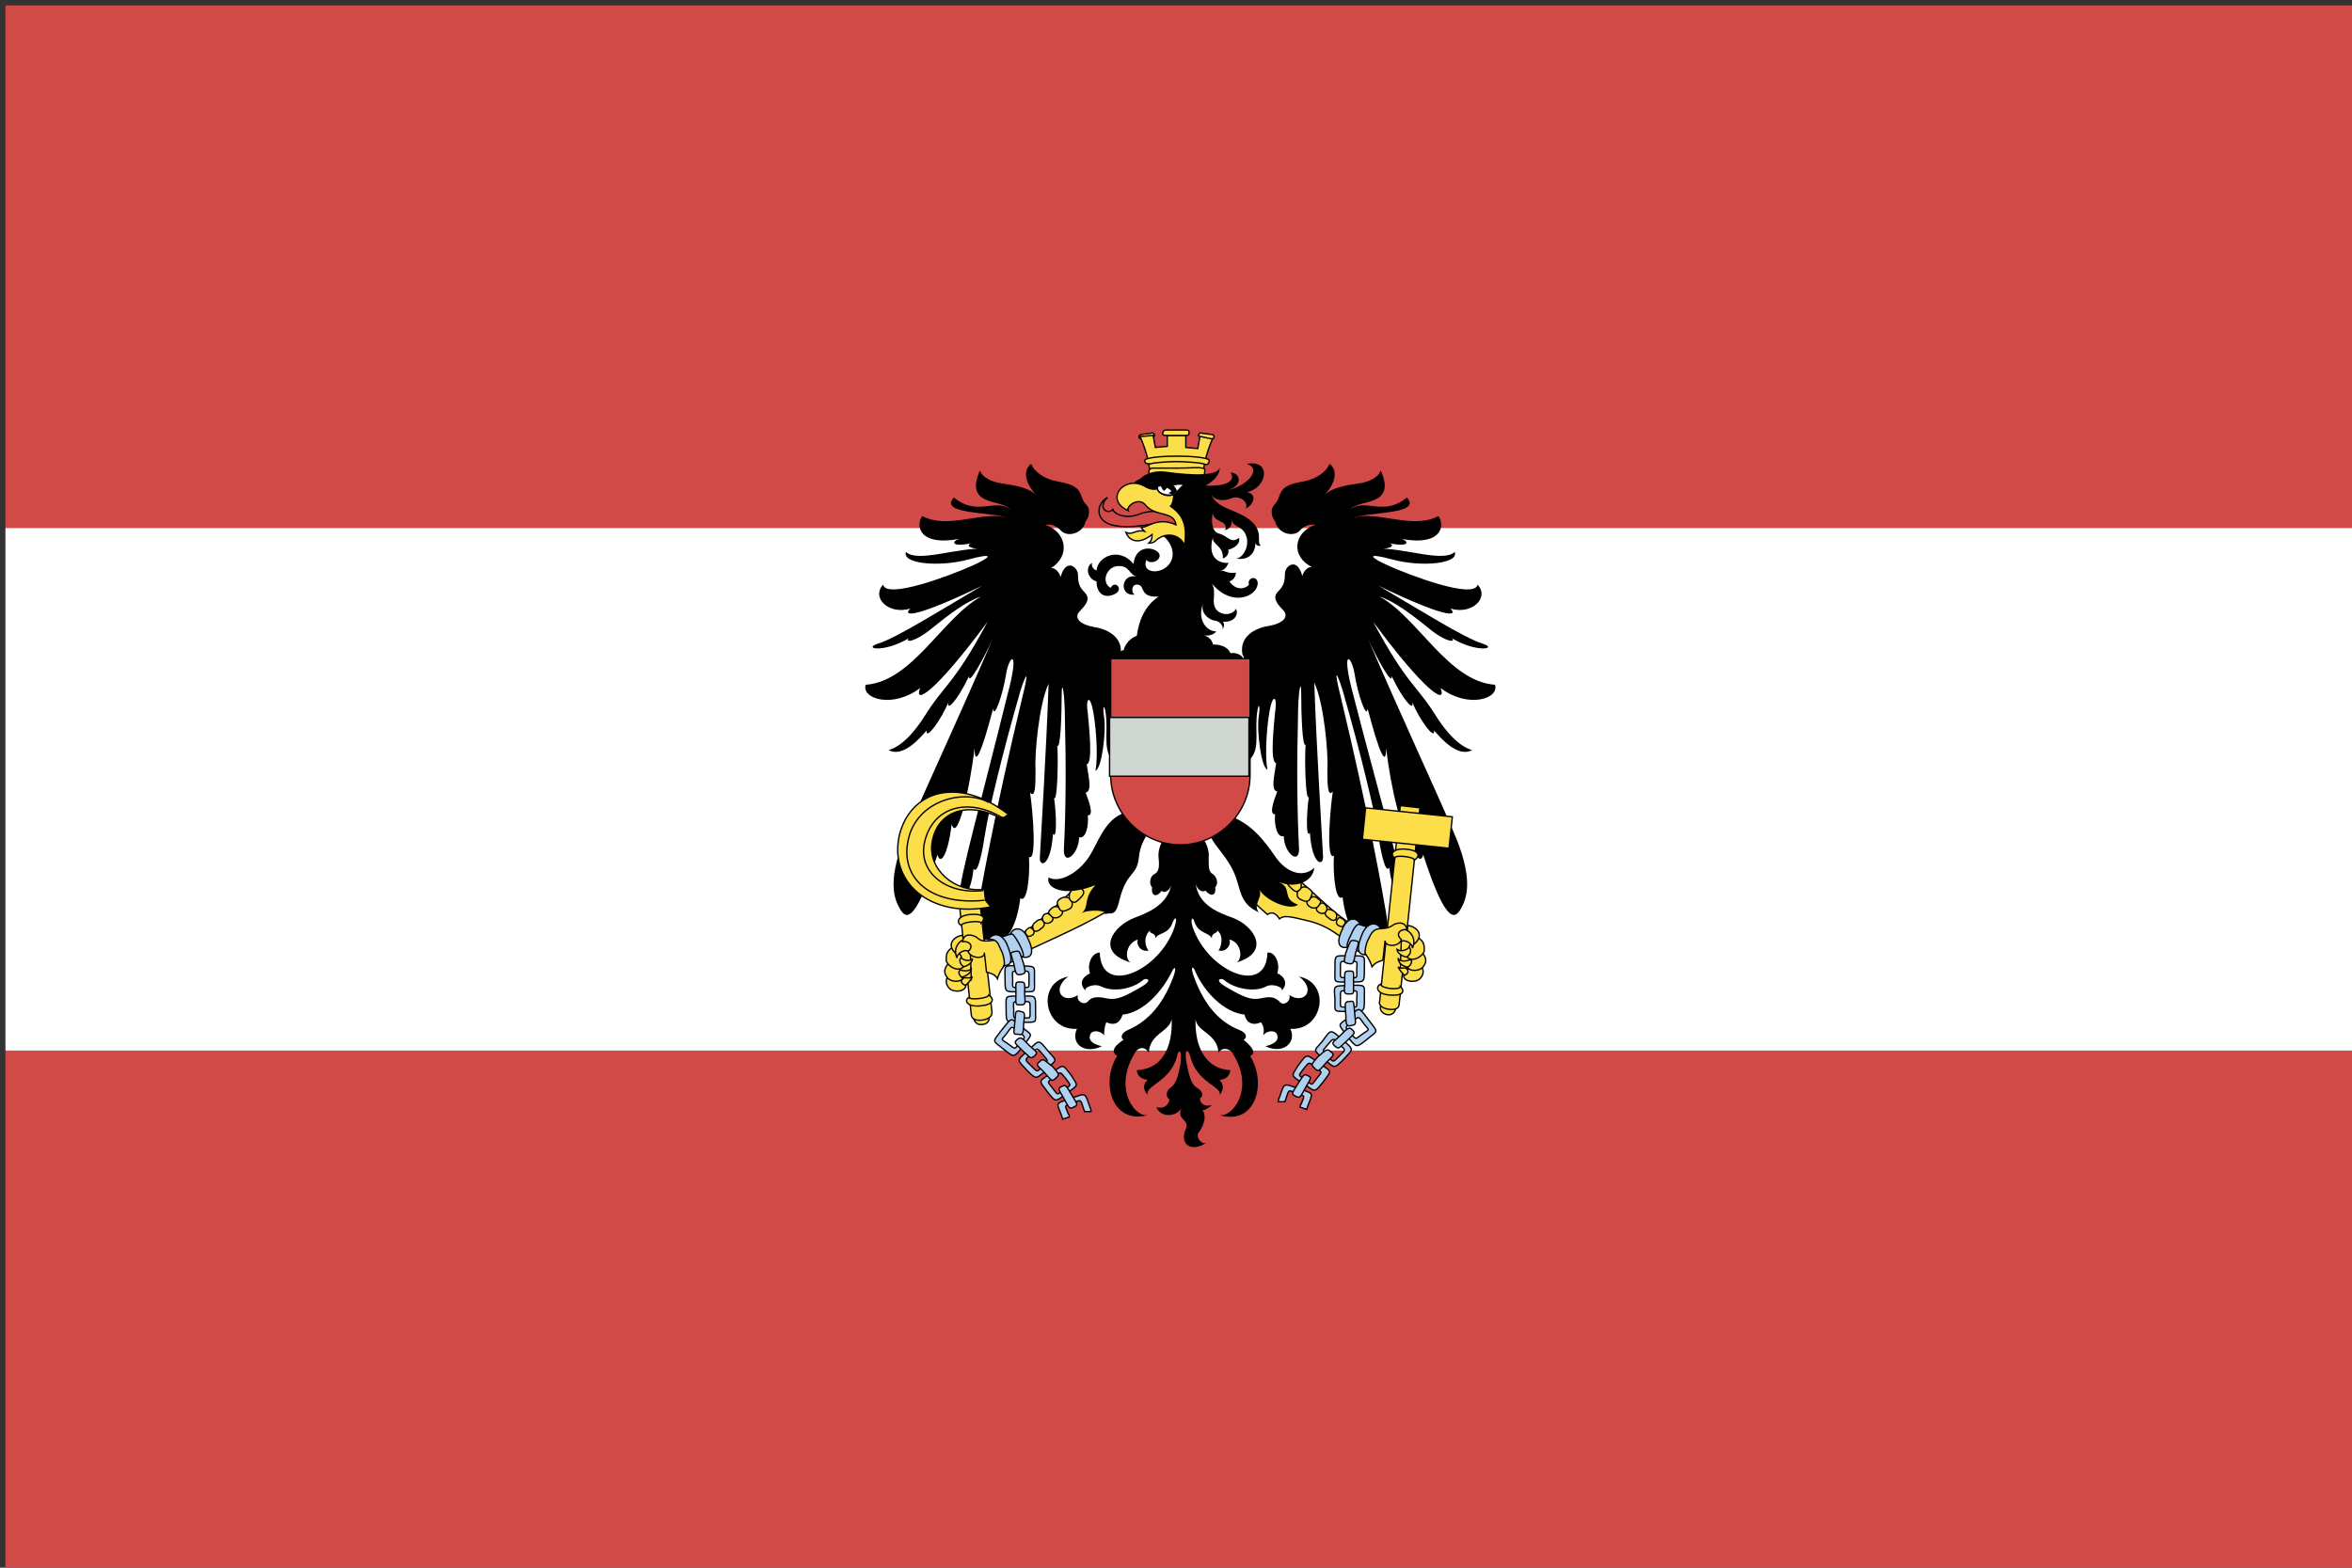 <?xml version="1.0" encoding="utf-8"?>
<!-- Generator: Adobe Illustrator 22.1.0, SVG Export Plug-In . SVG Version: 6.00 Build 0)  -->
<svg version="1.1" id="layer_1" xmlns="http://www.w3.org/2000/svg" xmlns:xlink="http://www.w3.org/1999/xlink" x="0px" y="0px"
	 viewBox="0 0 216 144" style="enable-background:new 0 0 216 144;" xml:space="preserve">
<rect x="0" y="0" width="216" height="144" fill="#333333" stroke="none"/>
<style type="text/css">
	.st0{fill:#D14A48;}
	.st1{fill:#FFFFFF;}
	.st2{fill:#FCDE4B;stroke:#000000;stroke-width:0.125;}
	.st3{fill:#D14A48;stroke:#000000;stroke-width:0.125;}
	.st4{fill:#FFFFFF;stroke:#000000;stroke-width:0.125;}
	.st5{fill:none;stroke:#000000;stroke-width:0.125;}
	.st6{fill:#B2D0F0;stroke:#000000;stroke-width:0.125;}
	.st7{fill:#FFFFFF;stroke:#000000;stroke-width:0.25;}
	.st8{fill:#D0D6D1;stroke:#000000;stroke-width:0.125;}
</style>
<g>
	<rect x="0.5" y="96.5" class="st0" width="216" height="48"/>
	<rect x="0.5" y="0.5" class="st0" width="216" height="48"/>
</g>
<rect x="0.5" y="48.5" class="st1" width="216" height="48"/>
<g>
	<path d="M96,48.2c0.8-0.1,1.2,0.3,1.5,0.6c0.5,0.5,1.9,0.3,2.2-0.9c0.4-0.5,0.4-1.2,0.1-1.5c-0.4-0.4-0.4-0.7-0.6-1.1
		c-0.3-0.7-1.1-0.9-2.2-1.1c-1-0.2-2-0.8-2.3-1.6c-0.9,0.7-0.4,2,0.5,2.9c-0.7-0.7-1.9-0.9-3.2-1.1c-0.8-0.1-1.8-0.5-2-1.2
		c-1.5,3.4,2,2.6,2.8,3.6c-1.4-1.1-3,0.7-5.2-1.1c-1.5,1.6,3.8,1.3,5,1.9c-2.1-0.8-5.5,1.1-7.9-0.2c-0.6,0.8-0.4,2.8,3.4,2.1
		c-0.7,0.2-0.8,0.8,1.1,0.4c-0.6,0.2,0,0.6,1.2,0.5c-2.6-0.1-6.1,1.3-7.2,0.3c-0.4,1.1,3.1,1.4,5.7,0.7c2.6-0.7,2.1-0.2,0.3,0.6
		c-1.8,0.8-7.8,3.1-8.1,1.7c-1.1,1.2,0.5,2.8,2.5,2.2c-0.8,0.8,0.6,0.8,6.6-2.1c-3.9,2.3-7.9,4.8-9.5,5.3c-1.6,0.5,0.5,0.9,2.8-0.5
		c-0.5,0.4,0.4,0.5,2.1-0.9c1.6-1.3,3.2-2.5,4.5-2.9c-3.5,1.9-6.3,7.8-10.6,8.1c-0.4,1.3,2.5,2.2,5,0.3c-0.6,1.6,1.4,0.4,6.2-6.1
		c-3.1,5.8-4,5.8-5.8,8.7c-0.7,1.1-1.9,2.7-3.3,3.1c1.3,0.7,2.8-1,3.5-1.8c-0.1,1,1.4-1.1,2-2.6c-0.2,0.9,0.8-0.1,1.9-2.4
		c-0.1,1,1.4-1.7,2.2-3.5c-3,7-6,13.4-7.8,17.6c-2,4.5-1.3,6.3-0.8,7.2c0.5,0.9,1.3,1.9,3.5-4.9c0.2,0.9,0.9,0.4,1.3-2.8
		c0.5,1.8,1.7-3.4,2.1-7c0,1.8,0.6,0.6,1.7-3.6c0.1,1,0.9-1.3,1.2-3.2c0.3-1.8,1.3-2.4,0.1,2C90.4,72.5,88,81,88.1,82.4
		c0.1,1.3,1.2-0.9,1.3-2.6c0.4,0.6,0.8-1.5,1.1-3.4c0.3-1.9,1.5-7,3.2-12.9c0.6-1.9,0.8-1.9,0.2,0.5c-2.6,10.8-3.9,18.2-4.2,20
		c-0.3,1.7-0.1,2.5,1.3,2.3c1.3,0.8,2.4-1.2,2.7-3.8c0.6,0.5,0.9-1.8,0.8-3.8c0.7,0.5,0.4-3.8,0.1-5.9c0.5,0.6,0.5-0.8,0.5-2.1
		c-0.1-1.3,0.3-6,1.2-7.9c-0.2,6-0.7,13.9-0.8,15.9c-0.1,1,1,1,1.2-2.1c0.4,0.6,0.3-2,0.1-3.3c0.3,0.4,0.4-3.3,0.3-4.8
		c0.3,0.3,0.4-2.9,0.4-4.6c0-1.7,0.3-0.3,0.3,2.3c0.1,3.7,0.1,8-0.1,11.9c0,1.5,1.4,0.3,1.4-1.2c0.6,0.2,0.9-1,0.8-2
		c0.6,0,0.1-1.3-0.2-2.1c0.6-0.1,0.3-1.3,0.1-2.6c0.6-0.1,0.2-3.5,0.1-4.7c-0.2-1.2,0.1-1.7,0.4-0.6c0.3,1.2,0.6,4.4,0.3,5.9
		c0.6-0.2,1-3.7,0.8-4.9c-0.2-1.2,0.1-1.4,0.2,0.2c0.1,1.6-0.3,3.1,0.8,3.9c0.1-4-0.5-7.9,0.5-9.8c0.3-1.6-1.1-2.4-2.4-2.6
		c-1.2-0.2-2-0.8-1.3-1.5c0.7-0.7,0.9-1.2,0.4-1.7c-0.5-0.5-0.6-0.9-0.6-1.6c0-0.7-1.1-1.6-1.6,0.2c-0.1-0.4-0.5-0.9-0.9-0.8
		C98.3,51.1,98,48.9,96,48.2z"/>
	<path d="M120.8,48.2c-0.8-0.1-1.2,0.3-1.5,0.6c-0.5,0.5-1.9,0.3-2.2-0.9c-0.4-0.5-0.4-1.2-0.1-1.5c0.4-0.4,0.4-0.7,0.6-1.1
		c0.3-0.7,1.1-0.9,2.2-1.1c1-0.2,2-0.8,2.3-1.6c0.9,0.7,0.4,2-0.5,2.9c0.7-0.7,1.9-0.9,3.2-1.1c0.8-0.1,1.8-0.5,2-1.2
		c1.5,3.4-2,2.6-2.8,3.6c1.4-1.1,3,0.7,5.2-1.1c1.5,1.6-3.8,1.3-5,1.9c2.1-0.8,5.5,1.1,7.9-0.2c0.6,0.8,0.4,2.8-3.4,2.1
		c0.7,0.2,0.8,0.8-1.1,0.4c0.6,0.2,0,0.6-1.2,0.5c2.6-0.1,6.1,1.3,7.2,0.3c0.4,1.1-3.1,1.4-5.7,0.7c-2.6-0.7-2.1-0.2-0.3,0.6
		c1.8,0.8,7.8,3.1,8.1,1.7c1.1,1.2-0.5,2.8-2.5,2.2c0.8,0.8-0.6,0.8-6.6-2.1c3.9,2.3,7.9,4.8,9.5,5.3c1.6,0.5-0.5,0.9-2.8-0.5
		c0.5,0.4-0.4,0.5-2.1-0.9c-1.6-1.3-3.2-2.5-4.5-2.9c3.5,1.9,6.3,7.8,10.6,8.1c0.4,1.3-2.5,2.2-5,0.3c0.6,1.6-1.4,0.4-6.2-6.1
		c3.1,5.8,4,5.8,5.8,8.7c0.7,1.1,1.9,2.7,3.3,3.1c-1.3,0.7-2.8-1-3.5-1.8c0.1,1-1.4-1.1-2-2.6c0.2,0.9-0.8-0.1-1.9-2.4
		c0.1,1-1.4-1.7-2.2-3.5c3,7,6,13.4,7.8,17.6c2,4.5,1.3,6.3,0.8,7.2c-0.5,0.9-1.3,1.9-3.5-4.9c-0.2,0.9-0.9,0.4-1.3-2.8
		c-0.5,1.8-1.7-3.4-2.1-7c0,1.8-0.6,0.6-1.7-3.6c-0.1,1-0.9-1.3-1.2-3.2c-0.3-1.8-1.3-2.4-0.1,2c2.2,8.6,4.7,17.1,4.6,18.4
		c-0.1,1.3-1.2-0.9-1.3-2.6c-0.4,0.6-0.8-1.5-1.1-3.4c-0.3-1.9-1.5-7-3.2-12.9c-0.6-1.9-0.8-1.9-0.2,0.5c2.6,10.8,3.9,18.2,4.2,20
		c0.3,1.7,0.1,2.5-1.3,2.3c-1.3,0.8-2.4-1.2-2.7-3.8c-0.6,0.5-0.9-1.8-0.8-3.8c-0.7,0.5-0.4-3.8-0.1-5.9c-0.5,0.6-0.5-0.8-0.5-2.1
		c0.1-1.3-0.3-6-1.2-7.9c0.2,6,0.7,13.9,0.8,15.9c0.1,1-1,1-1.2-2.1c-0.4,0.6-0.3-2-0.1-3.3c-0.3,0.4-0.4-3.3-0.3-4.8
		c-0.3,0.3-0.4-2.9-0.4-4.6c0-1.7-0.3-0.3-0.3,2.3c-0.1,3.7-0.1,8,0.1,11.9c0,1.5-1.4,0.3-1.4-1.2c-0.6,0.2-0.9-1-0.8-2
		c-0.6,0-0.1-1.3,0.2-2.1c-0.6-0.1-0.3-1.3-0.1-2.6c-0.6-0.1-0.2-3.5-0.1-4.7c0.2-1.2-0.1-1.7-0.4-0.6c-0.3,1.2-0.6,4.4-0.3,5.9
		c-0.6-0.2-1-3.7-0.8-4.9c0.2-1.2-0.1-1.4-0.2,0.2c-0.1,1.6,0.3,3.1-0.8,3.9c-0.1-4,0.5-7.9-0.5-9.8c-0.3-1.6,1.1-2.4,2.4-2.6
		c1.2-0.2,2-0.8,1.3-1.5c-0.7-0.7-0.9-1.2-0.4-1.7c0.5-0.5,0.6-0.9,0.6-1.6c0-0.7,1.1-1.6,1.6,0.2c0.1-0.4,0.5-0.9,0.9-0.8
		C118.5,51.1,118.8,48.9,120.8,48.2z"/>
	<path d="M111.3,101.5c-0.6,0.2-1.1-0.1-1.1-0.6c0.4-0.3,0.2-0.7-0.3-1c-0.5-0.3-0.7-1.1-0.9-2.1c-0.3-1.5,0.1-1.5,0.3-0.8
		c0.6,2.5,3,2.8,2.7,3.6c0.4-0.5,0.4-1,0-1.4c0.7-0.1,0.9-0.4,1-0.9c-2.3-0.1-3.3-2.2-3.2-4.7c0.1,1.2,2,1.3,2.1,3.1
		c0.4-0.6,1-0.3,1.2-0.1c2.3,3.4,0,6.2-1.2,5.8c3.4,1.1,4.5-2.9,2.9-5.4c0.5-0.2,0.4-0.7-0.6-1.5c0.3-0.1,0.4-0.6-0.4-0.9
		c-1.5-0.6-3.1-1.9-4.2-5c-0.3-0.9,0-0.9,0.2-0.3c0.8,1.8,2.6,3.7,4.5,3.9c0.1,0.6,0.6,1.1,1.5,0.7c0.3,0.4,0.3,0.8,0.2,1.2
		c0.4-0.5,1.2-0.5,1.3,0c0.2,0.6-0.6,0.9-1.1,1c1.7,0.8,2.9-0.4,2.3-1.6c3,0.2,3.8-4.2,0.8-4.8c1.6,1.2,0.5,2.6-0.9,1.7
		c0.2,0.5-0.5,1.1-0.9,0.6c-0.4-0.4-0.8-0.5-1.7-0.3c-0.9,0.2-1.6-0.1-3.3-1.1c-1-0.6-0.4-0.8-0.1-0.6c0.9,0.8,2.8,1.2,3.9,0.6
		c0.6-0.3,1.6,0.1,1.4,0.4c0.6-0.6,0.3-1.3-0.4-1.6c0.3-0.9-0.2-2-0.9-1.9c-0.1,3.9-5.1,1.9-6.7-1.9c-0.5-1.1-0.2-1.6,0-0.9
		c0.4,1.1,1.3,0.9,1.6,1.5c-0.1-0.6,0.8-0.5,0.4-0.8c0.8,0.5,0.4,1.7,0.2,1.9c0.7,0.2,1.2-0.5,1-1c1,0.2,1.3,1.6,0.7,2.1
		c3.2-1,1.5-3.4-0.4-4.1c-1.1-0.4-3.2-1.1-3.4-3.2c0.1,0.7,0.7,0.9,0.9,0.7c0.5,0.6,1,0.5,0.9-0.3c0.3-0.3,0.2-0.9-0.2-1.2
		c-0.4-0.2-0.4-0.6-0.4-1.5c0.1-0.9-0.4-2.3-2.3-3.2c-1.9,0.8-2.4,2.3-2.3,3.2c0.1,0.9,0,1.3-0.4,1.5c-0.4,0.2-0.5,0.9-0.2,1.2
		c-0.1,0.8,0.4,1,0.9,0.3c0.1,0.3,0.8,0.1,0.9-0.7c-0.3,2.1-2.4,2.8-3.4,3.2c-1.9,0.7-3.7,3.1-0.4,4.1c-0.6-0.5-0.3-1.8,0.7-2.1
		c-0.2,0.5,0.3,1.2,1,1c-0.3-0.2-0.6-1.3,0.2-1.9c-0.4,0.4,0.5,0.2,0.4,0.8c0.3-0.6,1.2-0.3,1.6-1.5c0.3-0.7,0.5-0.3,0,0.9
		c-1.6,3.8-6.6,5.8-6.7,1.9c-0.7,0-1.2,1-0.9,1.9c-0.8,0.4-1,1-0.4,1.6c-0.2-0.3,0.8-0.7,1.4-0.4c1.2,0.6,3,0.2,3.9-0.6
		c0.3-0.2,0.9,0-0.1,0.6c-1.7,1-2.4,1.3-3.3,1.1c-0.9-0.2-1.4-0.1-1.7,0.3c-0.4,0.4-1.1-0.1-0.9-0.6c-1.4,0.9-2.5-0.5-0.9-1.7
		c-3,0.6-2.2,5,0.8,4.8c-0.6,1.3,0.6,2.4,2.3,1.6c-0.5-0.1-1.3-0.4-1.1-1c0.1-0.5,0.9-0.5,1.3,0c0-0.3,0-0.7,0.2-1.2
		c0.9,0.4,1.3-0.1,1.5-0.7c1.9-0.2,3.6-2.1,4.5-3.9c0.2-0.5,0.5-0.6,0.2,0.3c-1.1,3.1-2.8,4.4-4.2,5c-0.7,0.3-0.7,0.8-0.4,0.9
		c-1.1,0.7-1.1,1.2-0.6,1.5c-1.6,2.5-0.4,6.4,2.9,5.4c-1.2,0.4-3.4-2.4-1.2-5.8c0.2-0.3,0.8-0.6,1.2,0.1c0.1-1.8,1.9-1.9,2.1-3.1
		c0.1,2.5-0.8,4.6-3.2,4.7c0,0.4,0.3,0.8,1,0.9c-0.5,0.4-0.4,0.9,0,1.4c-0.3-0.9,2.1-1.2,2.7-3.6c0.1-0.6,0.5-0.7,0.3,0.8
		c-0.2,1-0.4,1.8-0.9,2.1c-0.4,0.3-0.5,0.8-0.1,1.1c-0.1,0.5-0.5,0.9-1.2,0.7c0.4,1,1.8,0.9,2.3,0.1c-0.5,1.1,0.8,1,0.4,1.9
		c-0.6,1.3,0.4,2.3,2,1.2c-0.4,0.4-1.2-0.4-0.8-0.9s1-1.9-0.1-2.3C110.1,102.3,110.9,101.9,111.3,101.5z"/>
	<g>
		<path class="st2" d="M105.8,40.1c0.2,0,0.3,0,0.2-0.2c-0.1-0.1-0.1-0.2-0.3-0.1l-0.8,0.1c-0.2,0-0.3,0.1-0.3,0.2
			c0,0.2,0.1,0.2,0.3,0.2L105.8,40.1z"/>
		<path class="st2" d="M110.5,43.5c0.1-1.6,0.9-3.3,0.9-3.3l-1.2-0.1l-0.2,1.1l-1.1-0.1V40h-1.7V41l-1.1,0.1l-0.2-1.1l-1.2,0.1
			c0,0,0.8,1.7,0.9,3.3"/>
		<path class="st2" d="M108,42.4c0.9,0,2.2,0.1,2.5,0.2c0.3,0.1,0.4,0.1,0.5-0.1s0.1-0.3-0.3-0.4c-0.5-0.1-1.2-0.2-2.6-0.2
			c-1.4,0-2.2,0.1-2.6,0.2c-0.5,0.1-0.4,0.3-0.3,0.4s0.1,0.1,0.5,0.1C105.9,42.5,107.2,42.4,108,42.4z"/>
		<path class="st2" d="M108,44c0.9,0,1.9-0.1,2.6-0.3c0-0.4,0.2-0.7-0.2-0.7c-0.4-0.1-1.1,0-2.3,0c-1.2,0-1.9,0-2.3,0
			c-0.4,0.1-0.3,0.4-0.2,0.7C106.2,44,107.1,44,108,44z"/>
		<path class="st2" d="M110.3,40.1c-0.2,0-0.3,0-0.2-0.2c0.1-0.1,0.1-0.2,0.3-0.1l0.8,0.1c0.2,0,0.3,0.1,0.3,0.2
			c0,0.2-0.1,0.2-0.3,0.2L110.3,40.1z"/>
		<path class="st2" d="M108.8,40c0.3,0,0.4,0,0.4-0.3c0-0.2-0.1-0.2-0.5-0.2h-1.4c-0.4,0-0.4,0-0.5,0.2c-0.1,0.3,0.1,0.3,0.4,0.3
			H108.8z"/>
	</g>
	<path class="st3" d="M101.7,45.7c-1,0.5-1.3,2.3,0.8,2.6c2.4,0.4,4.6-0.9,5.7,0.2c-0.2-1.5-2.2-1.8-3.5-1.3
		c-1.2,0.5-2.3,0.1-2.5-0.4C101.8,47.3,100.7,46.7,101.7,45.7z"/>
	<path d="M114.3,60.8c-0.1-0.6-0.7-0.9-1.3-0.8c-0.3-0.7-1.1-0.8-1.6-0.8c-0.1-0.5-0.5-0.8-1.1-0.9c0.6,0.2,1.2,0,1.4-0.3
		c-0.9,0-1.8-1.1-1.2-2.6c-0.3,0.9,0.5,1.5,1,1.6c0.5,0,1,0.6,0.7,0.9c0.2-0.2,0.3-0.6,0.1-0.8c1,0.1,1.5-0.6,1.2-1.2
		c-0.1,0.4-1,0.8-1.7,0.2c-0.7-0.7,0-1.6-0.5-2.5c1.9,2.3,4.3,1.1,4.2-0.1c-0.1-0.7-1-0.4-0.8,0.2c-0.2,0.3-1.1,0.7-1.8-0.3
		c0.4-0.1,0.6-0.5,0.6-0.8c-0.9,0.1-0.9-0.2-1.5-0.2c0.7,0,0.7-0.7,0.9-0.7c-1.2,0.1-2-0.7-1.5-2.4c-0.2,0.7,1,0.8,0.9,2
		c0.3-0.1,0.6-0.4,0.5-0.8c0.7-0.2,1.1-0.6,1-1.1c-0.8,0.6-1-0.2-1.9-0.4c-0.6-0.2-0.7-1.1-0.5-2c-0.1,0.6,0.5,0.8,0.9,1
		c0.2,0.1,0.5,0.7,0,0.7c0.5,0,0.9-0.3,0.8-1c0.1,0.8,1.1,0.5,1.4,1.7c0.2,0.9-0.4,1.9-1,1.9c1.1,0.2,1.8-0.4,1.8-1.5
		c0,0.3,0.3,0.4,0.5,0.3c-0.6-0.3,0.8-1.8-2.4-3.1c-0.9-0.4-1.7-0.6-2.2-1.6c0.3,0.5,1,0.7,1.8,0.4c0.9-0.4,1.7,0.4,1.4,0.9
		c0.6-0.2,1.2-1.3,0.1-1.5c1.8-0.3,2.4-3,0-2.6c1.5,0.5-0.1,2.1-1.7,2.4c1.4-0.4,1.1-1.6,0.2-1.6c0.6,0.9-0.7,1.3-2.3,1.2
		c0.8-0.4,1.4-1.1,1.3-1.7c0,0.8-2.3,0.8-5.1,0.4c-1-0.1-1.8,0.3-2.1,0.6c-0.2,0.2-0.6,0.2-0.7,0.6c2.5,1.8,4.4,3.1,4.2,4.2
		c0,0.3-1.2,0.4-1.8,0.3c1.3,0.8,1.6,2.3,0.6,3.1c-0.9,0.7-2.3,0.4-1.8-0.7c0.1,0.4,1.2,0.3,1.2-0.4c-0.1-0.7-2.2-1.2-2.4,0.8
		c-1.3-1.6-3.3-0.7-3.4,0.6c-0.3-0.1-0.5-0.4-0.4-0.7c-0.7,0.4-0.4,1.5,0.4,1.7c0,1.1,0.7,1.6,1.6,1.2c1-0.4,0.1-1.4-0.3-0.6
		c-0.9-0.5-0.4-1.9,0.6-2c1.2-0.1,1,0.8,1.9,1c-1.6-0.5-1.8,1.9-0.2,1.6c-0.4,0.1-0.5-1,0.2-0.9c0.7,0.1,0.1,1.2,1.9,1.1
		c-1.2,0.8-1.8,2.1-2,3.6c-0.6,0.2-1.1,0.8-1.2,1.3c-0.4,0.1-0.9,0.6-1,0.9L114.3,60.8z"/>
	<path class="st2" d="M107.8,45.4c-0.5,0.3-1.4,0-1.5-0.5c-0.4,0.1-0.8,0-1.3-0.3c-1.8-0.9-3.6,1.3-1.4,2.3c-0.2-0.4,1-1.3,1.6-0.5
		c0.9,1.1,2.6,0.5,2.8,1.8c-1.8-0.8-2.7,0.4-3.2,0.2c0,0.1,0.2,0.3,0.3,0.4c-0.8-0.2-1.1,0.4-1.7,0.1c0.4,1,1.4,1,2.4,0.2
		c0,0.3,0,0.5-0.3,0.8c0.6,0,0.7-0.4,1-0.5c0.6-0.4,1.8-0.4,2.3,0.7c0.2-1.7,0-2.7-1.3-3.6C107.7,46.3,107.8,45.8,107.8,45.4z"/>
	<path class="st4" d="M106.3,44.9c0.1,0.5,1,0.7,1.5,0.5c0.5-0.3,0.7-0.9,1.1-0.8c-0.7-0.3-0.7,0-1.6-0.1c-0.6-0.1-0.9,0.3-1,0.1
		C106.3,44.7,106.3,44.8,106.3,44.9z"/>
	<path d="M107.3,45.3c0.1,0,0.3,0.1,0.4,0.1c0.2-0.1,0.3-0.2,0.4-0.3c-0.1-0.2-0.2-0.5-0.5-0.6c-0.4,0-0.6-0.1-1,0
		c0,0.2,0.1,0.4,0.3,0.6l0.3-0.3l0.4,0.3L107.3,45.3z"/>
	<g>
		<path class="st2" d="M90.7,93.2c0.3,0.3,0.1,0.9-0.5,0.9c-0.6,0.1-0.9-0.5-0.7-0.8L90.7,93.2z"/>
		<path class="st2" d="M88.1,83l1.1,10.2c0,0.3,0.3,0.6,1,0.5c0.7-0.1,0.9-0.4,0.9-0.7l-1.1-10.1"/>
		<path class="st2" d="M88.3,85c-0.5-0.2-0.4-0.9,0.8-1c1.2-0.1,1.5,0.3,1,0.8C90.1,84.5,88.3,84.7,88.3,85z"/>
		<path class="st2" d="M89,91.6c-0.5,0.3-0.2,0.9,1,0.8c1.2-0.1,1.4-0.6,0.8-1C90.8,91.7,89,91.9,89,91.6z"/>
		<path class="st2" d="M91,83.3c-5.6,1.1-9.4-2.3-8.4-6.6c1-4,5.3-5.5,10-1.9l-0.4,0.3l-0.4,0c-3.2-1.6-5.8-0.4-6.2,2.3
			c-0.4,2.4,2,4.6,4.8,4.3l0.1,1L91,83.3z"/>
		<path class="st5" d="M90.8,73.7c-2.4-1.3-6.7-0.1-7.4,3.5c-0.7,3.2,1.7,6,7,5.5"/>
		<path class="st5" d="M92.2,75.2c-3.4-2.1-6.6-1-7.3,2.2c-0.6,2.8,2.1,4.8,5.4,4.4"/>
	</g>
	<g>
		<path class="st2" d="M128.1,92.4c0.2,0.3-0.1,0.9-0.7,0.8c-0.6-0.1-0.8-0.7-0.5-0.9L128.1,92.4z"/>
		<path class="st2" d="M130.4,74.2l-1.9,18c0,0.4-0.3,0.6-1,0.5c-0.7-0.1-0.9-0.5-0.8-0.7l1.9-18L130.4,74.2z"/>
		<path class="st2" d="M128.1,78.8c-0.5-0.3-0.2-0.9,1-0.8c1.2,0.1,1.4,0.6,0.8,1C129.9,78.7,128.1,78.5,128.1,78.8z"/>
		<path class="st2" d="M126.8,90.4c-0.5,0.2-0.4,0.9,0.8,1c1.2,0.1,1.5-0.3,1-0.8C128.6,91,126.8,90.8,126.8,90.4z"/>
		
			<rect x="127.8" y="72.1" transform="matrix(0.103 -0.995 0.995 0.103 40.214 196.825)" class="st2" width="2.9" height="8"/>
	</g>
	<g>
		<path class="st5" d="M100.6,82.8c-2,1.7-5.5,3.6-6.6,4.1"/>
		<path class="st5" d="M117.1,81.9c2,1.7,5.5,3.6,6.6,4.1"/>
	</g>
	<g>
		<polygon class="st2" points="89.1,87 89.2,90 88,90.5 87.9,86.9 		"/>
		<g>
			<path class="st2" d="M88.7,90.5c0.2-0.2,0.5-0.5,0.6-0.8c-0.1,0.2-0.6,0.1-1.1,0.1C87.7,89.9,88.1,90.7,88.7,90.5z"/>
			<path class="st2" d="M87.2,89.5c-0.4,0.4-0.4,0.9,0,1.3c0.4,0.4,1.5,0.3,1.5-0.3c-0.2,0-0.6-0.3-0.3-0.6
				C88.1,89.9,87.3,89.9,87.2,89.5z"/>
			<path class="st2" d="M88,89c0.3,0.2,1.1,0.3,1.2-0.1c0,0.7-0.9,0.9-1.2,0.9C87.7,89.8,87.6,89.1,88,89z"/>
			<path class="st2" d="M87.2,88.4c-0.6,0.6-0.5,1-0.2,1.4c0.3,0.4,1.2,0.5,1.5,0c-0.1,0.2-0.7-0.5-0.3-0.7
				C88.1,88.9,87.6,88.5,87.2,88.4z"/>
			<path class="st2" d="M88.2,87.9c0.1,0.2,0.7,0.5,1.1,0.2c0,0.4-0.7,0.8-1.1,0.7C87.8,88.7,87.7,87.9,88.2,87.9z"/>
			<path class="st2" d="M87.5,87c-0.6,0.4-0.6,0.7-0.6,1.2c0,0.4,1,1.2,1.6,0.6c-0.3-0.2-0.5-0.6-0.2-0.9
				C88.2,87.6,87.7,87.2,87.5,87z"/>
			<path class="st2" d="M88.5,86.6c-0.2,0.4-0.4,0.8-0.7,1c-1-0.9-0.1-1.6,0.6-1.7L88.5,86.6z"/>
		</g>
		<path class="st2" d="M88.5,86.3c-0.5,0.2-1,0.9-0.6,1.7c-0.1-0.3,0.6-0.9,1.1-0.6C89.6,87,89.4,86.2,88.5,86.3z"/>
		<path class="st2" d="M101.5,83.8c-2.5,1.5-6.6,3.2-7.9,3.9c-1.3,0.6-1.8,1.5-2,2.2c-0.2-0.4-0.6-0.5-1-0.6l-0.2-1.8
			c0.1,0.6-1.2,0.6-1.5-0.1c0.6-0.5,0.1-1-0.5-0.9c0.1-0.9,1-0.6,1.3-0.4c0.3,0.3,0.6,0.4,1.3,0.3s1.8-0.1,2.6-0.5
			c1.3-0.7,3.2-2.5,5-4.2C99.9,80.4,104.4,81.2,101.5,83.8z"/>
		<path class="st2" d="M94.4,85.3c-0.3,0.2-0.3,0.4-0.1,0.6c0.1,0.2,0.3,0.1,0.5,0c0.2-0.1,0.2-0.4,0.1-0.5
			C94.8,85.3,94.6,85.1,94.4,85.3z"/>
		<path class="st2" d="M95.1,84.7c-0.3,0.2-0.3,0.4-0.2,0.7c0.1,0.2,0.4,0.2,0.7-0.1c0.3-0.2,0.4-0.4,0.2-0.7
			C95.7,84.4,95.4,84.4,95.1,84.7z"/>
		<path class="st2" d="M95.9,84c-0.2,0.2-0.2,0.4-0.1,0.6c0.1,0.2,0.4,0.3,0.7,0.1c0.3-0.2,0.2-0.4,0.1-0.6
			C96.4,84,96.2,83.8,95.9,84z"/>
		<path class="st2" d="M96.5,84.1c0.1,0.2,0.5,0.3,0.8,0.1c0.3-0.2,0.4-0.5,0.1-0.7c-0.2-0.2-0.5-0.4-0.9,0
			C96.2,83.8,96.3,83.9,96.5,84.1z"/>
		<path class="st2" d="M97.3,82.6c-0.4,0.3-0.1,0.6,0,0.9c0.2,0.3,0.5,0.2,0.9,0c0.4-0.2,0.3-0.7,0.1-0.9
			C98.1,82.4,97.7,82.3,97.3,82.6z"/>
		<path class="st2" d="M98.4,81.8c-0.2,0.2-0.3,0.6-0.1,0.9c0.3,0.3,0.5,0.2,0.8-0.1c0.3-0.3,0.6-0.6,0.3-0.9S98.8,81.4,98.4,81.8z"
			/>
		<g>
			<polygon class="st2" points="128.7,86.1 128.6,89.1 129.8,89.5 130,86 			"/>
		</g>
		<g>
			<path class="st2" d="M129,89.6c-0.2-0.2-0.5-0.5-0.6-0.8c0.1,0.2,0.6,0.1,1.1,0.1C129.9,88.9,129.5,89.8,129,89.6z"/>
			<path class="st2" d="M130.4,88.6c0.4,0.4,0.4,0.9,0,1.3c-0.4,0.4-1.5,0.3-1.5-0.3c0.2,0,0.6-0.3,0.3-0.6
				C129.6,89,130.3,89,130.4,88.6z"/>
			<path class="st2" d="M129.6,88.1c-0.3,0.2-1.1,0.3-1.2-0.1c0,0.7,0.9,0.9,1.2,0.9C129.9,88.9,130.1,88.1,129.6,88.1z"/>
			<path class="st2" d="M130.5,87.4c0.6,0.6,0.5,1,0.2,1.4c-0.3,0.4-1.2,0.5-1.5,0c0.1,0.2,0.7-0.5,0.3-0.7
				C129.6,88,130,87.6,130.5,87.4z"/>
			<path class="st2" d="M129.4,87c-0.1,0.2-0.7,0.5-1.1,0.2c0,0.4,0.7,0.8,1.1,0.7S129.9,87,129.4,87z"/>
			<path class="st2" d="M130.2,86.1c0.6,0.4,0.6,0.7,0.6,1.2c0,0.4-1,1.2-1.6,0.6c0.3-0.2,0.5-0.6,0.2-0.9
				C129.5,86.7,129.9,86.3,130.2,86.1z"/>
			<path class="st2" d="M129.2,85.7c0.2,0.4,0.4,0.8,0.7,1c1-0.9,0.1-1.6-0.6-1.7L129.2,85.7z"/>
		</g>
		<path class="st2" d="M129.1,85.4c0.5,0.2,1,0.9,0.6,1.7c0.1-0.3-0.6-0.9-1.1-0.6C128,86,128.2,85.3,129.1,85.4z"/>
		<path class="st2" d="M119,80.6c1.9,1.6,3.7,3.5,5,4.2c0.8,0.4,1.8,0.5,2.6,0.5c0.7,0,1-0.1,1.3-0.3c0.2-0.2,1.2-0.5,1.3,0.4
			c-0.6-0.1-1.1,0.4-0.5,0.9c-0.2,0.7-1.5,0.7-1.5,0.1l-0.2,1.8c-0.3,0.1-0.7,0.2-1,0.6c-0.2-0.6-0.6-1.6-2-2.2
			c-1-0.5-1.8-1.5-3.8-2c-2-0.5-2.3-0.5-2.7-0.2c-0.3-0.5-0.7-0.7-1.1-0.4c-0.6-0.6-2-1.4-1.7-2.9C115.2,79.7,117.4,79.2,119,80.6z"
			/>
		<g>
			<path class="st2" d="M123.3,84.4c0.3,0.2,0.3,0.4,0.1,0.6c-0.1,0.2-0.3,0.1-0.5,0c-0.2-0.1-0.2-0.4-0.1-0.5
				C122.9,84.3,123,84.2,123.3,84.4z"/>
			<path class="st2" d="M122.5,83.7c0.3,0.2,0.3,0.4,0.2,0.7c-0.1,0.2-0.4,0.2-0.7-0.1c-0.3-0.2-0.4-0.4-0.2-0.7
				C121.9,83.5,122.2,83.5,122.5,83.7z"/>
			<path class="st2" d="M121.7,83.1c0.2,0.2,0.2,0.4,0.1,0.6c-0.1,0.2-0.4,0.3-0.7,0.1c-0.3-0.2-0.2-0.4-0.1-0.6
				C121.2,83,121.5,82.8,121.7,83.1z"/>
			<path class="st2" d="M121.1,83.2c-0.1,0.2-0.5,0.3-0.8,0.1c-0.3-0.2-0.4-0.5-0.1-0.7c0.2-0.2,0.5-0.4,0.9,0
				C121.4,82.8,121.3,82.9,121.1,83.2z"/>
			<path class="st2" d="M120.3,81.7c0.4,0.3,0.1,0.6,0,0.9c-0.2,0.3-0.5,0.2-0.9,0c-0.4-0.2-0.3-0.7-0.1-0.9
				C119.5,81.5,119.9,81.3,120.3,81.7z"/>
			<path class="st2" d="M119.3,80.8c0.2,0.2,0.3,0.6,0.1,0.9c-0.3,0.3-0.5,0.2-0.8-0.1c-0.3-0.3-0.6-0.6-0.3-0.9
				C118.6,80.3,118.9,80.5,119.3,80.8z"/>
		</g>
	</g>
	<g>
		<path class="st6" d="M97.6,102.8c0-0.1-0.1-0.2-0.1-0.3c-0.5-1.3-0.6-1.1,0.8-1.6c1.5-0.5,1.3-0.6,1.8,0.8
			c0.1,0.2,0.1,0.3,0.1,0.4l-0.6,0c0-0.1-0.1-0.2-0.1-0.3c-0.3-0.9-0.2-0.8-1.1-0.4c-0.7,0.2-0.6,0.1-0.3,0.9
			c0.1,0.1,0.1,0.2,0.1,0.3L97.6,102.8z"/>
		<path class="st6" d="M96.5,98.6c-1.2,0.8-1.1,0.6-0.3,1.7c0.8,1,0.7,0.9,1.7,0.2l-0.3-0.3c-0.6,0.4-0.4,0.4-0.9-0.2
			c-0.5-0.7-0.6-0.5,0-1c0.8-0.6,0.6-0.6,1.2,0.1c0.5,0.7,0.5,0.5-0.2,1l0.3,0.3c1.1-0.8,1-0.6,0.4-1.6
			C97.5,97.7,97.8,97.7,96.5,98.6z"/>
		<path class="st6" d="M93.7,91.5c-1.5,0-1.3-0.1-1.3,1.2c0,1.3,0,1.2,1.3,1.2l0-0.4c-0.7,0-0.6,0.1-0.6-0.7c0-0.8-0.2-0.8,0.6-0.8
			c1,0,0.9-0.1,0.9,0.8c0,0.8,0.1,0.7-0.7,0.7l0,0.4c1.4,0,1.2,0.1,1.2-1.1C95.1,91.3,95.2,91.5,93.7,91.5z"/>
		<polygon class="st6" points="91.9,86.1 93.1,85.7 94.2,87.7 92.8,88.4 		"/>
		<path class="st6" d="M90.8,86.3c0.3-0.6,1.2-0.7,1.7,0.5c0.5,1.2,0.5,1.9-0.3,1.9c0.1-0.1,0-1-0.3-1.5
			C91.7,86.8,91.6,86.2,90.8,86.3z"/>
		<path class="st6" d="M92.8,85.8c0.2-0.6,1.1-0.8,1.6,0.4c0.6,1.2,0.4,1.9-0.5,1.7c0.2-0.1,0-0.6-0.3-1.2
			C93.2,86,93,85.7,92.8,85.8z"/>
		<path class="st6" d="M94.4,96.5c-1.1,1-1,0.8-0.1,1.8c0.9,0.9,0.8,0.8,1.7,0.1L95.7,98c-0.5,0.5-0.4,0.5-1-0.1
			c-0.6-0.6-0.6-0.5-0.1-1c0.7-0.7,0.6-0.7,1.2,0c0.5,0.6,0.5,0.5,0,1l0.3,0.3c1-0.9,1-0.7,0.2-1.6C95.3,95.4,95.5,95.5,94.4,96.5z"
			/>
		<path class="st6" d="M95.5,97.5c-0.4,0.3-0.3,0.3,0.4,1c0.7,0.8,0.7,0.9,1.1,0.5c0.3-0.3,0.3-0.3-0.3-1
			C95.8,97.3,95.8,97.2,95.5,97.5z"/>
		<path class="st6" d="M92,94.6c-0.9,1.2-0.9,0.9,0.2,1.8c1,0.8,0.9,0.7,1.7-0.2l-0.3-0.3c-0.5,0.5-0.3,0.5-1,0
			c-0.7-0.5-0.7-0.3-0.2-0.9c0.6-0.8,0.4-0.8,1.2-0.2c0.6,0.5,0.6,0.4,0.1,1L94,96c0.9-1.1,0.8-0.9-0.1-1.6
			C92.7,93.4,93,93.4,92,94.6z"/>
		<path class="st6" d="M93.4,95.5c-0.3,0.3-0.2,0.3,0.5,1c0.8,0.7,0.7,0.8,1.1,0.5c0.3-0.3,0.3-0.3-0.4-0.9
			C93.8,95.3,93.8,95.2,93.4,95.5z"/>
		<path class="st6" d="M93.6,88.7c-1.5,0-1.3-0.1-1.3,1.2c0,1.3,0,1.2,1.3,1.2l0-0.4c-0.7,0-0.6,0.1-0.6-0.7c0-0.8-0.2-0.8,0.6-0.8
			c1,0,0.9-0.1,0.9,0.8c0,0.8,0.1,0.7-0.7,0.7l0,0.4c1.4,0,1.2,0.1,1.2-1.1C95,88.6,95.2,88.8,93.6,88.7z"/>
		<path class="st6" d="M93.2,87.4c-0.5,0.1-0.4,0.1-0.1,1.1c0.2,1,0.2,1.1,0.7,1c0.4-0.1,0.4-0.1,0.2-1
			C93.6,87.4,93.7,87.3,93.2,87.4z"/>
		<path class="st6" d="M93.7,90.2c-0.5,0-0.4,0-0.4,1c0,1.1-0.1,1.1,0.4,1.1c0.4,0,0.5,0,0.4-0.9C94.1,90.3,94.2,90.2,93.7,90.2z"/>
		<path class="st6" d="M93.7,92.9c-0.5-0.1-0.4,0-0.5,1C93.1,95,93,95,93.5,95c0.4,0.1,0.5,0,0.5-0.9C94.1,93.1,94.2,93,93.7,92.9z"
			/>
		<path class="st6" d="M97.5,99.8c-0.4,0.2-0.3,0.2,0.2,1.1c0.5,0.9,0.5,1,0.9,0.8c0.4-0.2,0.4-0.2-0.1-1
			C97.9,99.7,97.9,99.6,97.5,99.8z"/>
	</g>
	<path d="M112.8,74.9c2.1,0.7,3.3,2.3,4.4,3.9c1.1,1.5,2.6,1.8,3.5,0.9c-0.1,1.2-1.6,2-3.3,1.3c1.4,0.6,0.2,1.5,1.8,2.1
		c-0.7,0.6-3.1-0.4-3.6-1.5c0.5,0.8-0.6,1.4,0,2.2c-1.5-0.7-1.6-1.6-2-2.9c-0.7-2.4-2.7-3.5-2.6-4.9
		C111.2,74.7,112.2,74.7,112.8,74.9z"/>
	<g>
		<path class="st6" d="M120,101.9c0-0.1,0.1-0.2,0.1-0.3c0.5-1.3,0.6-1.1-0.8-1.6c-1.5-0.5-1.3-0.6-1.8,0.8
			c-0.1,0.2-0.1,0.3-0.1,0.4l0.6,0c0-0.1,0.1-0.2,0.1-0.3c0.3-0.9,0.2-0.8,1.1-0.4c0.7,0.2,0.6,0.1,0.3,0.9
			c-0.1,0.1-0.1,0.2-0.1,0.3L120,101.9z"/>
		<path class="st6" d="M121.2,97.7c1.2,0.8,1.1,0.6,0.3,1.7c-0.8,1-0.7,0.9-1.7,0.2l0.2-0.3c0.6,0.4,0.4,0.4,0.9-0.2
			c0.5-0.7,0.6-0.5,0-1c-0.8-0.6-0.6-0.6-1.2,0.1c-0.5,0.7-0.5,0.5,0.2,1l-0.3,0.3c-1.1-0.8-1-0.6-0.4-1.6
			C120.1,96.7,119.9,96.8,121.2,97.7z"/>
		<path class="st6" d="M124,90.5c1.5,0,1.3-0.1,1.3,1.2c0,1.3,0,1.2-1.3,1.2l0-0.4c0.7,0,0.6,0.1,0.6-0.7c0-0.8,0.2-0.8-0.6-0.8
			c-1,0-0.9-0.1-0.9,0.8c0,0.8-0.1,0.7,0.7,0.7l0,0.4c-1.4,0-1.2,0.1-1.2-1.1C122.5,90.4,122.4,90.6,124,90.5z"/>
		<polygon class="st6" points="125.7,85.2 124.5,84.8 123.5,86.8 124.8,87.4 		"/>
		<path class="st6" d="M126.8,85.3c-0.3-0.6-1.2-0.7-1.7,0.5c-0.5,1.2-0.5,1.9,0.3,1.9c-0.1-0.1,0-1,0.3-1.5
			C125.9,85.8,126.1,85.3,126.8,85.3z"/>
		<path class="st6" d="M124.9,84.9c-0.2-0.6-1.1-0.8-1.6,0.4c-0.6,1.2-0.4,1.9,0.5,1.7c-0.2-0.1,0-0.6,0.3-1.2
			C124.4,85.1,124.7,84.8,124.9,84.9z"/>
		<path class="st6" d="M123.3,95.5c1.1,1,1,0.8,0.1,1.8c-0.9,0.9-0.8,0.8-1.7,0.1l0.3-0.3c0.5,0.5,0.4,0.5,1-0.1
			c0.6-0.6,0.6-0.5,0.1-1c-0.7-0.7-0.6-0.7-1.2,0c-0.5,0.6-0.5,0.5,0,1l-0.3,0.3c-1-0.9-1-0.7-0.2-1.6
			C122.3,94.5,122.1,94.5,123.3,95.5z"/>
		<path class="st6" d="M122.2,96.6c0.4,0.3,0.3,0.3-0.4,1c-0.7,0.8-0.7,0.9-1.1,0.5c-0.3-0.3-0.3-0.3,0.3-1
			C121.8,96.4,121.9,96.3,122.2,96.6z"/>
		<path class="st6" d="M125.7,93.7c0.9,1.2,0.9,0.9-0.2,1.8c-1,0.8-0.9,0.7-1.7-0.2l0.3-0.3c0.5,0.5,0.3,0.5,1,0
			c0.7-0.5,0.7-0.3,0.2-0.9c-0.6-0.8-0.4-0.8-1.2-0.2c-0.6,0.5-0.6,0.4-0.1,1l-0.3,0.2c-0.9-1.1-0.8-0.9,0.1-1.6
			C124.9,92.5,124.7,92.4,125.7,93.7z"/>
		<path class="st6" d="M124.2,94.6c0.3,0.3,0.2,0.3-0.5,1c-0.8,0.7-0.7,0.8-1.1,0.5c-0.3-0.3-0.3-0.3,0.4-0.9
			C123.8,94.4,123.9,94.3,124.2,94.6z"/>
		<path class="st6" d="M124,87.8c1.5,0,1.3-0.1,1.3,1.2c0,1.3,0,1.2-1.3,1.2l0-0.4c0.7,0,0.6,0.1,0.6-0.7c0-0.8,0.2-0.8-0.6-0.8
			c-1,0-0.9-0.1-0.9,0.8c0,0.8-0.1,0.7,0.7,0.7l0,0.4c-1.4,0-1.2,0.1-1.2-1.1C122.6,87.6,122.5,87.8,124,87.8z"/>
		<path class="st6" d="M124.4,86.4c0.5,0.1,0.4,0.1,0.1,1.1c-0.2,1-0.2,1.1-0.7,1c-0.4-0.1-0.4-0.1-0.2-1
			C124,86.5,124,86.3,124.4,86.4z"/>
		<path class="st6" d="M123.9,89.2c0.5,0,0.4,0,0.4,1c0,1.1,0.1,1.1-0.4,1.1c-0.4,0-0.5,0-0.4-0.9C123.5,89.3,123.4,89.2,123.9,89.2
			z"/>
		<path class="st6" d="M123.9,92c0.5-0.1,0.4,0,0.5,1c0.1,1.1,0.2,1.1-0.3,1.2c-0.4,0.1-0.5,0-0.5-0.9C123.5,92.1,123.5,92,123.9,92
			z"/>
		<path class="st6" d="M120.1,98.8c0.4,0.2,0.3,0.2-0.2,1.1c-0.5,0.9-0.5,1-0.9,0.8c-0.4-0.2-0.4-0.2,0.1-1
			C119.7,98.8,119.7,98.6,120.1,98.8z"/>
	</g>
	<path d="M104.2,74.5c-2.4,0.1-3.1,2.3-4,3.9c-0.9,1.6-2.8,2.8-3.9,2.2c-0.3,0.9,1.3,1.9,4.3,0.7c-1.2,1.3-0.5,2-1.3,2.6
		c0.6-0.4,2.6-0.3,2.1,0.1c0.6-0.3,1,0.4,1.4-1.3c0.7-2.8,1.6-2.1,1.8-4c0.2-2,1.6-2.6,1.3-3.6C105.5,74.1,104.6,74.5,104.2,74.5z"
		/>
	<path class="st7" d="M108.4,68.5"/>
	<path class="st3" d="M114.8,71.2c0,3.5-2.9,6.4-6.4,6.4c-3.5,0-6.4-2.9-6.4-6.4V60.5h12.8V71.2z"/>
	<rect x="101.9" y="65.9" class="st8" width="12.8" height="5.4"/>
</g>
</svg>
